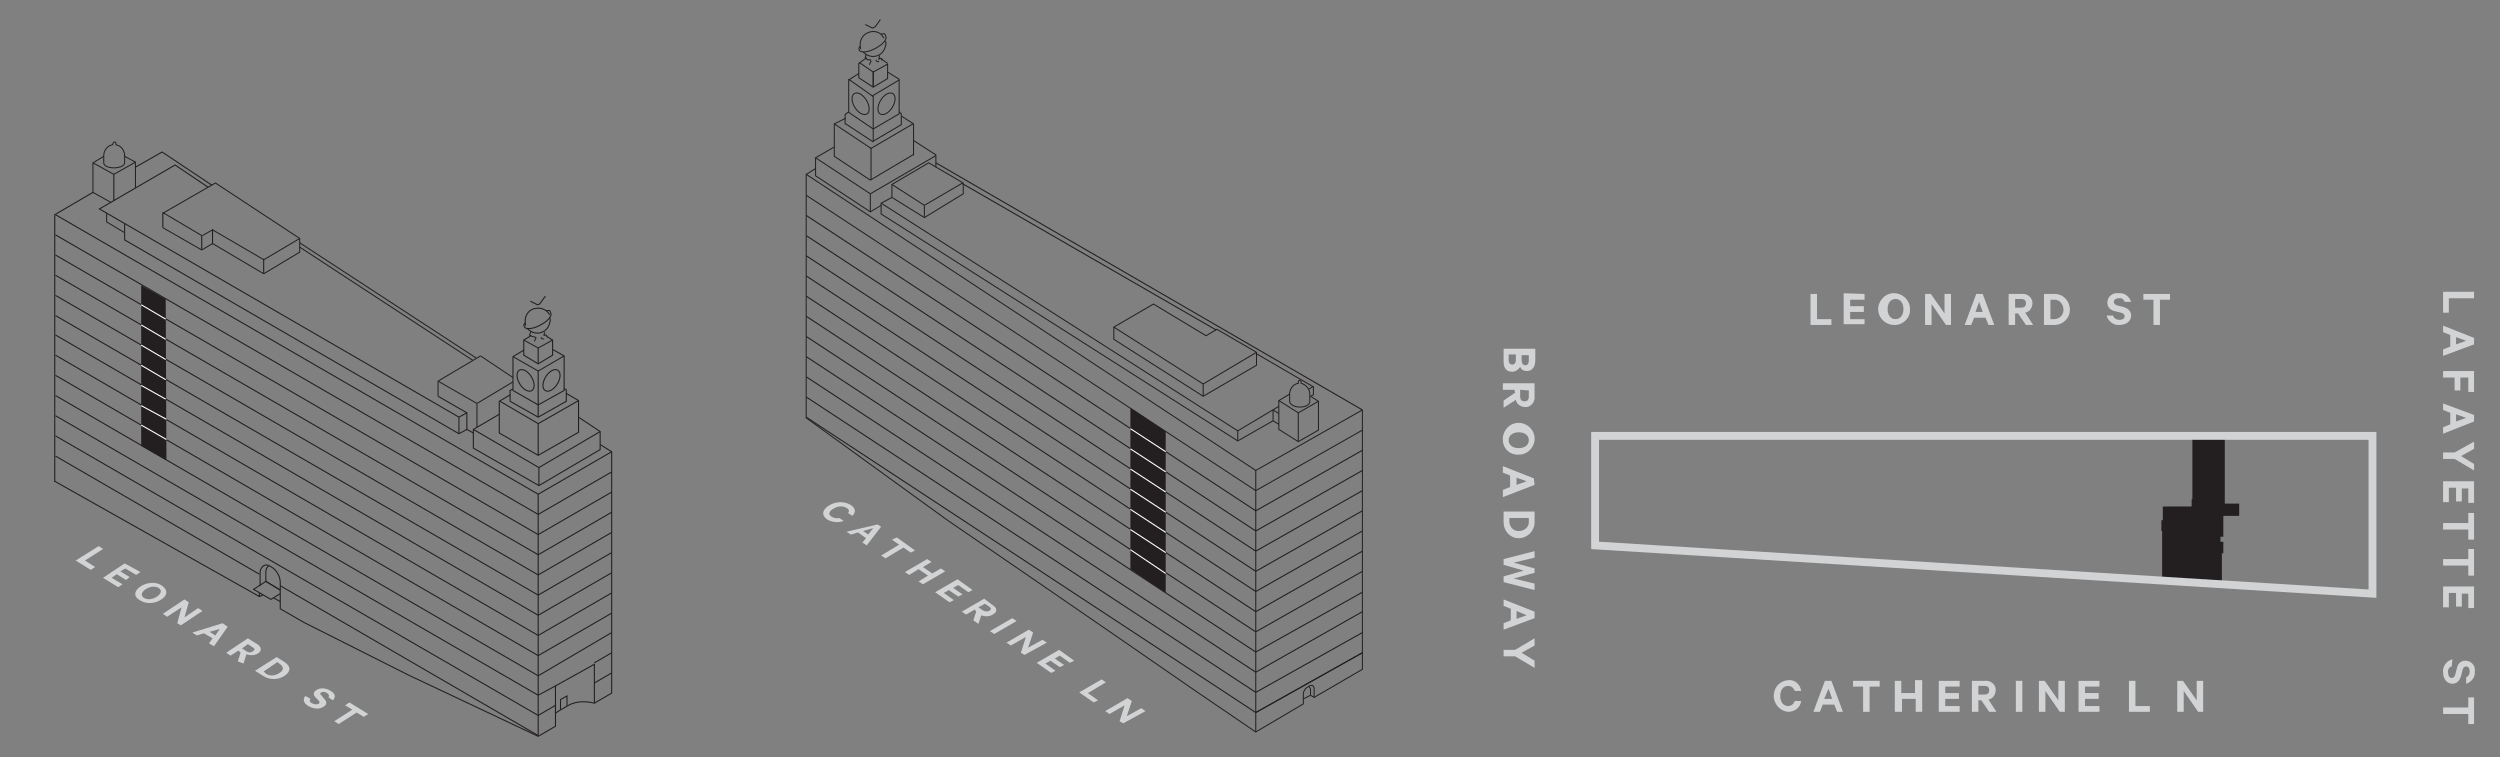 <?xml version="1.0" encoding="utf-8"?>
<!-- Generator: Adobe Illustrator 23.0.0, SVG Export Plug-In . SVG Version: 6.00 Build 0)  -->
<svg version="1.1" id="Layer_1" xmlns="http://www.w3.org/2000/svg" xmlns:xlink="http://www.w3.org/1999/xlink" x="0px" y="0px"
	 viewBox="0 0 347 105.1" style="enable-background:new 0 0 347 105.1;" xml:space="preserve">
<rect x="0" y="0" width="347" height="105.1" fill="#808080" stroke="none"/>
<style type="text/css">
	.st0{fill:#D1D3D4;}
	.st1{clip-path:url(#SVGID_2_);}
	.st2{enable-background:new    ;}
	.st3{fill:none;stroke:#231F20;stroke-width:0.15;stroke-miterlimit:10;}
	.st4{fill:none;stroke:#231F20;stroke-width:0.14;stroke-miterlimit:10;}
	.st5{clip-path:url(#SVGID_4_);}
	.st6{clip-path:url(#SVGID_6_);}
	.st7{fill:none;stroke:#231F20;stroke-width:0.14;stroke-linejoin:bevel;}
	.st8{clip-path:url(#SVGID_8_);}
	.st9{clip-path:url(#SVGID_10_);}
	.st10{clip-path:url(#SVGID_12_);}
	.st11{clip-path:url(#SVGID_14_);}
	.st12{clip-path:url(#SVGID_16_);}
	.st13{fill:#231F20;}
	.st14{fill:none;stroke:#FFFFFF;stroke-width:0.15;stroke-miterlimit:10;}
	.st15{clip-path:url(#SVGID_18_);}
	.st16{clip-path:url(#SVGID_20_);}
	.st17{clip-path:url(#SVGID_22_);}
	.st18{clip-path:url(#SVGID_24_);}
	.st19{clip-path:url(#SVGID_26_);}
	.st20{clip-path:url(#SVGID_28_);}
	.st21{clip-path:url(#SVGID_30_);}
	.st22{fill:none;stroke:#D1D3D4;stroke-width:1.09;stroke-miterlimit:10;}
</style>
<title>residence_M_5-12_key_horizontal</title>
<g>
	<g id="Layer_1_copy">
		<g>
			<path class="st0" d="M209.9,51.6c-0.8,0-1.2-0.5-1.2-1.4v-1.8h4.4V50c0,0.9-0.4,1.5-1.2,1.5c-0.4,0-0.8-0.2-0.9-0.6
				C210.8,51.3,210.3,51.6,209.9,51.6z M209.4,49.2v0.8c0,0.4,0.2,0.6,0.5,0.6s0.5-0.2,0.5-0.6v-0.8H209.4z M211.2,50
				c0,0.4,0.2,0.7,0.5,0.7s0.5-0.2,0.5-0.7v-0.7h-1V50z"/>
			<path class="st0" d="M210.2,54.1h-1.6v-0.9h4.4V55c0.1,0.7-0.4,1.4-1.1,1.5c-0.1,0-0.1,0-0.2,0c-0.6,0-1.2-0.4-1.3-1l-1.7,1.1v-1
				l1.6-1.1L210.2,54.1z M211,54.1V55c0,0.5,0.2,0.7,0.6,0.7s0.6-0.2,0.6-0.7v-0.8L211,54.1z"/>
		</g>
		<g>
			<path class="st0" d="M208.6,61.1c-0.1-1.2,0.8-2.3,2-2.4c1.2-0.1,2.3,0.8,2.4,2c0.1,1.2-0.8,2.3-2,2.4c-0.1,0-0.2,0-0.2,0
				c-1.1,0.1-2.1-0.7-2.2-1.9C208.6,61.2,208.6,61.1,208.6,61.1z M212.2,61.1c0-0.7-0.6-1.1-1.4-1.1s-1.4,0.4-1.4,1.1
				s0.6,1.1,1.4,1.1S212.2,61.8,212.2,61.1z"/>
		</g>
		<g>
			<path class="st0" d="M213,67.3l-4.4,1.7v-1l1-0.4v-1.6l-1-0.4v-0.9l4.3,1.7L213,67.3z M210.5,66.3v1l1.4-0.5L210.5,66.3z"/>
		</g>
		<g>
			<path class="st0" d="M213,71v1.5c0,1.2-1,2.2-2.2,2.2c-1.2,0-2.1-1-2.1-2.2V71H213z M209.5,72.5c0.1,0.8,0.7,1.3,1.5,1.2
				c0.7-0.1,1.2-0.6,1.2-1.2v-0.6h-2.7V72.5z"/>
		</g>
		<g>
			<path class="st0" d="M213,79.5l-2.9,0.8l2.9,0.7v0.9l-4.3-1.1v-0.8l2.8-0.8l-2.8-0.8v-0.8l4.3-1.1v0.9l-2.9,0.7l2.9,0.8V79.5z"/>
		</g>
		<g>
			<path class="st0" d="M213,85.8l-4.3,1.6v-0.9l1-0.4v-1.6l-1-0.4v-0.9l4.3,1.7V85.8z M210.5,84.8v1.1l1.4-0.5L210.5,84.8z"/>
		</g>
		<g>
			<path class="st0" d="M213,91.7v1l-2.7-1.6h-1.6v-0.9h1.6l2.7-1.6v1l-1.8,1L213,91.7z"/>
		</g>
		<g>
			<path class="st0" d="M343.4,40.5v0.9h-3.5v2h-0.8v-2.9H343.4z"/>
		</g>
		<g>
			<path class="st0" d="M343.4,47.8l-4.3,1.6v-0.9l1-0.4v-1.6l-1-0.4v-0.9l4.3,1.7V47.8z M340.9,46.8v1l1.4-0.5L340.9,46.8z"/>
		</g>
		<g>
			<path class="st0" d="M339.1,51.5h4.3v2.9h-0.8v-2h-1.1v1.8h-0.8v-1.8h-1.6V51.5z"/>
		</g>
		<g>
			<path class="st0" d="M343.4,58.5l-4.3,1.7v-0.9l1-0.4v-1.6l-1-0.4V56l4.3,1.6V58.5z M340.9,57.5v1l1.4-0.5L340.9,57.5z"/>
		</g>
		<g>
			<path class="st0" d="M343.4,64.4v0.9l-2.7-1.6h-1.6v-0.9h1.6l2.7-1.5v1l-1.8,1L343.4,64.4z"/>
			<path class="st0" d="M343.4,69.8h-0.8v-2h-0.9v1.8h-0.8v-1.9h-1v2h-0.8v-2.9h4.3L343.4,69.8L343.4,69.8z"/>
			<path class="st0" d="M343.4,71.2v3.7h-0.8v-1.4h-3.5v-0.9h3.5v-1.4H343.4z"/>
			<path class="st0" d="M343.4,76.2v3.7h-0.8v-1.4h-3.5v-0.9h3.5v-1.4H343.4z"/>
			<path class="st0" d="M343.4,84.4h-0.8v-2h-0.9v1.8h-0.8v-1.9h-1v2h-0.8v-2.9h4.3L343.4,84.4L343.4,84.4z"/>
		</g>
		<g>
			<path class="st0" d="M340.3,92.5c-0.4,0.1-0.6,0.5-0.5,0.9c0,0.4,0.2,0.7,0.5,0.7s0.4-0.2,0.5-0.5l0.2-0.8
				c0.1-0.6,0.5-1.1,1.2-1.1c0.8,0,1.4,0.7,1.3,1.4c0,0,0,0.1,0,0.1c0.1,0.8-0.5,1.5-1.2,1.7V94c0.3-0.1,0.5-0.4,0.5-0.8
				c0-0.4-0.2-0.7-0.5-0.7s-0.4,0.2-0.5,0.5l-0.2,0.8c-0.2,0.7-0.6,1.1-1.2,1.1c-0.8,0-1.3-0.7-1.3-1.6c-0.1-0.8,0.5-1.6,1.3-1.8
				L340.3,92.5L340.3,92.5z"/>
		</g>
		<g>
			<path class="st0" d="M343.4,96.8v3.7h-0.8v-1.4h-3.5v-0.9h3.5v-1.4H343.4z"/>
		</g>
		<g>
			<path class="st0" d="M251.3,40.8h0.9v3.5h2v0.8h-2.9V40.8z"/>
			<path class="st0" d="M258.8,40.8v0.8h-2v0.9h1.9v0.8h-1.9v1h2V45h-2.9v-4.3L258.8,40.8z"/>
		</g>
		<g>
			<path class="st0" d="M263.1,45.1c-1.2,0.1-2.3-0.8-2.4-2c-0.1-1.2,0.8-2.3,2-2.4c1.2-0.1,2.3,0.8,2.4,2c0,0.1,0,0.2,0,0.2
				c0.1,1.1-0.8,2.1-1.9,2.2C263.2,45.1,263.1,45.1,263.1,45.1z M263.1,41.5c-0.7,0-1.1,0.6-1.1,1.4s0.4,1.4,1.1,1.4
				s1.1-0.6,1.1-1.4S263.8,41.5,263.1,41.5z"/>
		</g>
		<g>
			<path class="st0" d="M270.8,45.1h-0.7l-2-2.9v2.9h-0.9v-4.3h0.8l1.9,2.7v-2.7h0.9L270.8,45.1L270.8,45.1z"/>
		</g>
		<g>
			<path class="st0" d="M275.2,40.8l1.6,4.3H276l-0.4-1H274l-0.4,1h-0.9l1.6-4.3H275.2z M274.2,43.3h1l-0.5-1.4L274.2,43.3z"/>
		</g>
		<g>
			<path class="st0" d="M279.7,43.5v1.6h-0.9v-4.3h1.8c0.7-0.1,1.4,0.4,1.5,1.1c0,0.1,0,0.1,0,0.2c0,0.6-0.4,1.2-1,1.3l1.1,1.7h-1
				l-1.1-1.6L279.7,43.5z M279.7,42.7h0.8c0.5,0,0.7-0.2,0.7-0.6s-0.2-0.6-0.7-0.6h-0.8V42.7z"/>
			<path class="st0" d="M283.7,40.8h1.5c1.2,0,2.1,1,2.1,2.2c0,1.2-1,2.1-2.1,2.1h-1.5V40.8z M285.2,44.3c0.8-0.1,1.3-0.7,1.2-1.5
				c-0.1-0.7-0.6-1.2-1.2-1.2h-0.6v2.7H285.2z"/>
		</g>
		<g>
			<path class="st0" d="M293.3,43.8c0.1,0.4,0.5,0.6,0.9,0.6c0.4,0,0.7-0.2,0.7-0.5s-0.2-0.4-0.5-0.5l-0.8-0.2
				c-0.6-0.1-1.1-0.5-1.1-1.2c0-0.8,0.7-1.4,1.5-1.3c0,0,0,0,0.1,0c0.8-0.1,1.5,0.5,1.7,1.2h-0.9c-0.1-0.3-0.4-0.6-0.8-0.5
				c-0.4,0-0.7,0.2-0.7,0.5s0.2,0.4,0.5,0.5l0.8,0.2c0.7,0.2,1.1,0.6,1.1,1.2c0,0.8-0.7,1.3-1.6,1.3c-0.8,0.1-1.6-0.5-1.8-1.3
				L293.3,43.8z"/>
		</g>
		<g>
			<path class="st0" d="M297.5,40.8h3.7v0.8h-1.4v3.5h-0.9v-3.5h-1.4V40.8z"/>
		</g>
		<g>
			<path class="st0" d="M248.2,94.4c0.9-0.1,1.7,0.6,1.8,1.5h-0.9c-0.1-0.4-0.5-0.7-0.9-0.7c-0.7,0-1.1,0.6-1.1,1.4s0.4,1.4,1.1,1.4
				c0.4,0,0.8-0.3,0.9-0.7h0.9c-0.1,0.9-0.9,1.5-1.8,1.5c-1.2-0.1-2.1-1.2-2-2.4C246.3,95.3,247.1,94.5,248.2,94.4L248.2,94.4z"/>
		</g>
		<g>
			<path class="st0" d="M254.2,94.5l1.6,4.3H255l-0.4-1H253l-0.4,1h-0.9l1.6-4.3H254.2z M253.2,97h1.1l-0.5-1.4L253.2,97z"/>
		</g>
		<g>
			<path class="st0" d="M257.2,94.5h3.7v0.8h-1.4v3.5h-0.9v-3.5h-1.4V94.5z"/>
		</g>
		<g>
			<path class="st0" d="M266.8,94.5v4.3h-0.9V97h-1.9v1.8H263v-4.3h0.9v1.7h1.9v-1.8H266.8z"/>
		</g>
		<g>
			<path class="st0" d="M272,94.5v0.8h-2v0.9h1.9V97H270v1h2v0.8h-2.9v-4.3L272,94.5z"/>
			<path class="st0" d="M274.6,97.2v1.6h-0.9v-4.3h1.8c0.7-0.1,1.4,0.4,1.5,1.1c0,0.1,0,0.1,0,0.2c0,0.6-0.4,1.2-1,1.3l1.1,1.7h-1
				l-1.1-1.6H274.6z M274.6,96.4h0.8c0.5,0,0.7-0.2,0.7-0.6s-0.2-0.6-0.7-0.6h-0.8V96.4z"/>
		</g>
		<g>
			<path class="st0" d="M280.7,98.8h-0.9v-4.3h0.9V98.8z"/>
		</g>
		<g>
			<path class="st0" d="M286.6,98.8h-0.7l-2-2.9v2.9H283v-4.3h0.8l1.9,2.7v-2.7h0.9L286.6,98.8z"/>
			<path class="st0" d="M291.4,94.5v0.8h-2v0.9h1.9V97h-1.9v1h2v0.8h-2.9v-4.3L291.4,94.5z"/>
			<path class="st0" d="M295.5,94.5h0.9V98h2v0.8h-2.9V94.5z"/>
		</g>
		<g>
			<path class="st0" d="M305.8,98.8h-0.7l-2-2.9v2.9h-0.9v-4.3h0.8l1.9,2.7v-2.7h0.9L305.8,98.8z"/>
		</g>
	</g>
	<g>
		<g>
			<defs>
				<rect id="SVGID_1_" x="5.8" width="185.1" height="104.9"/>
			</defs>
			<clipPath id="SVGID_2_">
				<use xlink:href="#SVGID_1_"  style="overflow:visible;"/>
			</clipPath>
			<g class="st1">
				<g class="st2">
					<path class="st0" d="M13.7,75.8l0.6,0.4l-2.5,1.6l1.4,0.9l-0.6,0.4l-2.1-1.3L13.7,75.8z"/>
					<path class="st0" d="M19.5,79.4l-0.6,0.4l-1.5-0.9l-0.7,0.4l1.3,0.8l-0.5,0.4l-1.3-0.8l-0.7,0.5l1.5,0.9l-0.6,0.4l-2.1-1.3l3-2
						L19.5,79.4z"/>
					<path class="st0" d="M19.4,83.3c-0.9-0.5-0.8-1.3,0.1-1.9c0.9-0.6,2.2-0.7,3-0.1s0.8,1.3-0.1,1.9
						C21.5,83.8,20.3,83.9,19.4,83.3z M22,81.6c-0.5-0.3-1.2-0.2-1.8,0.2c-0.6,0.4-0.7,0.9-0.2,1.2c0.5,0.3,1.2,0.2,1.8-0.2
						C22.4,82.4,22.5,81.9,22,81.6z"/>
					<path class="st0" d="M25.1,86.8l-0.5-0.3l0.6-2.2l-2,1.3l-0.6-0.4l3-2l0.6,0.4l-0.6,2.1l1.9-1.3l0.6,0.4L25.1,86.8z"/>
				</g>
				<g class="st2">
					<path class="st0" d="M31.6,87l-1.9,2.7l-0.7-0.4l0.5-0.7l-1.2-0.7l-1,0.3l-0.6-0.4l4.2-1.3L31.6,87z M29.1,87.7l0.8,0.5
						l0.6-0.9L29.1,87.7z"/>
				</g>
				<g class="st2">
					<path class="st0" d="M33.1,90.3l-1.1,0.7l-0.6-0.4l3-2l1.3,0.8c0.6,0.4,0.7,0.9,0.1,1.3c-0.5,0.3-1.1,0.3-1.6,0.1l-0.4,1.3
						L33,91.8l0.4-1.2L33.1,90.3z M33.6,90l0.6,0.4c0.3,0.2,0.7,0.2,0.9,0c0.3-0.2,0.3-0.4-0.1-0.6l-0.6-0.4L33.6,90z"/>
				</g>
				<g class="st2">
					<path class="st0" d="M38.4,91.2l1.1,0.7c0.9,0.6,0.9,1.3,0,1.9c-0.9,0.6-2.1,0.6-3,0l-1.1-0.7L38.4,91.2z M36.9,93.5
						c0.6,0.4,1.3,0.3,1.9-0.1c0.6-0.4,0.6-0.8,0.1-1.2l-0.4-0.3l-1.9,1.3L36.9,93.5z"/>
				</g>
				<g class="st2">
					<path class="st0" d="M43.1,97c-0.2,0.2-0.1,0.5,0.2,0.6c0.3,0.2,0.7,0.2,0.9,0.1c0.2-0.1,0.2-0.3,0-0.5l-0.4-0.4
						c-0.3-0.3-0.4-0.7,0.1-1c0.5-0.4,1.4-0.3,2,0.1c0.7,0.4,0.7,0.9,0.3,1.3l-0.6-0.4c0.1-0.2,0.1-0.4-0.2-0.6
						c-0.3-0.2-0.6-0.2-0.8-0.1c-0.2,0.1-0.2,0.3,0,0.4L45,97c0.4,0.4,0.4,0.8-0.1,1.1c-0.6,0.4-1.4,0.3-2.1-0.1
						c-0.7-0.4-0.8-1-0.4-1.4L43.1,97z"/>
				</g>
				<g class="st2">
					<path class="st0" d="M48.5,97.5l2.6,1.6l-0.6,0.4l-1-0.6l-2.5,1.6l-0.6-0.4l2.5-1.6l-1-0.6L48.5,97.5z"/>
				</g>
				<line class="st3" x1="74.7" y1="63.2" x2="74.7" y2="58.8"/>
				<line class="st3" x1="15.8" y1="27.9" x2="15.8" y2="24.2"/>
				<line class="st3" x1="28" y1="32.6" x2="28" y2="34.7"/>
				<line class="st3" x1="22.6" y1="29.5" x2="22.6" y2="31.6"/>
				<line class="st3" x1="29.5" y1="31.8" x2="29.5" y2="33.9"/>
				<line class="st4" x1="29.5" y1="33.8" x2="28" y2="34.7"/>
				<line class="st4" x1="29.5" y1="31.9" x2="28.1" y2="32.7"/>
				<line class="st4" x1="66.7" y1="49.4" x2="60.8" y2="52.9"/>
				<line class="st4" x1="71.2" y1="53" x2="66.2" y2="56"/>
				<line class="st3" x1="36.6" y1="35.9" x2="36.6" y2="38"/>
				<line class="st4" x1="41.6" y1="34.3" x2="65.6" y2="50"/>
				<line class="st4" x1="66.7" y1="49.4" x2="71.2" y2="52.4"/>
				<line class="st4" x1="41.6" y1="33.7" x2="66.1" y2="49.7"/>
				<line class="st4" x1="12.9" y1="26.7" x2="15.4" y2="28.1"/>
				<line class="st4" x1="22.6" y1="29.5" x2="28" y2="32.7"/>
				<line class="st4" x1="29.5" y1="31.9" x2="36.7" y2="36.1"/>
				<line class="st4" x1="29.5" y1="33.8" x2="36.6" y2="38"/>
				<line class="st4" x1="60.8" y1="52.9" x2="66.2" y2="56"/>
				<line class="st3" x1="74.7" y1="50.5" x2="74.7" y2="48.3"/>
				<polyline class="st3" points="65.7,60.1 64.8,59.6 63.7,60.2 17.3,33.3 17.3,31 				"/>
				<polyline class="st3" points="28.9,26 24.3,22.9 13.8,29 63.7,57.9 				"/>
				<line class="st3" x1="63.7" y1="57.9" x2="63.7" y2="60.2"/>
				<line class="st3" x1="64.8" y1="57.3" x2="63.7" y2="57.9"/>
				<polyline class="st3" points="64.8,59.6 64.8,57.3 60.8,55 				"/>
				<line class="st3" x1="74.8" y1="67.4" x2="74.8" y2="64.9"/>
				<polyline class="st3" points="80.3,57.9 83.3,59.9 83.3,62.4 74.8,67.4 65.7,62.2 65.7,59.6 69.3,57.5 				"/>
				<polyline class="st3" points="83.3,59.9 74.8,64.9 65.7,59.6 				"/>
				<polyline class="st4" points="14.8,29.6 14.8,30.8 17.3,32.3 				"/>
				<line class="st4" x1="22.6" y1="31.6" x2="28" y2="34.7"/>
				<line class="st4" x1="60.8" y1="55" x2="60.8" y2="52.9"/>
				<line class="st4" x1="66.2" y1="59.3" x2="66.2" y2="56"/>
				<polyline class="st4" points="78.3,49.4 74.7,51.5 71.2,49.5 				"/>
				<polyline class="st3" points="78.3,53.9 78.6,54.1 78.6,55.7 74.7,57.9 70.8,55.7 70.8,54.2 71.2,54 				"/>
				<line class="st3" x1="74.7" y1="57.9" x2="74.7" y2="51.5"/>
				<polyline class="st3" points="78.6,54.6 80.3,55.6 80.3,60 74.7,63.2 69.3,60.1 69.3,55.7 70.8,54.8 				"/>
				<polyline class="st3" points="80.3,55.6 74.7,58.8 69.4,55.7 				"/>
				<polyline class="st3" points="12.9,26.7 7.6,29.8 7.6,66.9 				"/>
				<polyline class="st3" points="18.8,23.2 22.5,21.1 29.4,25.7 				"/>
				<line class="st3" x1="74.7" y1="68.6" x2="74.7" y2="102.1"/>
				<line class="st3" x1="74.7" y1="102.1" x2="38.9" y2="81.3"/>
				<polyline class="st3" points="84.9,68.3 74.7,74.2 7.7,35.4 				"/>
				<polyline class="st3" points="84.9,71.1 74.7,77 7.7,38.2 				"/>
				<polyline class="st3" points="84.9,73.9 74.7,79.8 7.7,41 				"/>
				<polyline class="st3" points="84.9,76.7 74.7,82.6 7.7,43.8 				"/>
				<polyline class="st3" points="84.9,79.5 74.7,85.4 7.7,46.5 				"/>
				<polyline class="st3" points="84.9,82.3 74.7,88.2 7.7,49.3 				"/>
				<polyline class="st3" points="84.9,85.1 74.7,91 7.7,52.1 				"/>
				<polyline class="st3" points="84.9,87.8 74.7,93.8 7.7,54.9 				"/>
				<line class="st3" x1="84.9" y1="90.6" x2="82.5" y2="92"/>
				<polyline class="st3" points="77.1,95.2 74.7,96.5 7.7,57.7 				"/>
				<line class="st3" x1="82.5" y1="94.8" x2="84.9" y2="93.4"/>
				<polyline class="st3" points="77.1,97.9 74.7,99.3 7.7,60.5 				"/>
				<polyline class="st3" points="84.9,65.5 74.7,71.4 7.7,32.6 				"/>
				<line class="st3" x1="36" y1="79.7" x2="7.7" y2="63.3"/>
				<polyline class="st4" points="14.4,21.7 12.9,22.6 12.9,26.7 				"/>
				<polyline class="st4" points="17.3,21.7 18.8,22.5 18.8,26.1 				"/>
				<polyline class="st4" points="12.9,22.6 15.8,24.2 18.8,22.5 				"/>
				<polyline class="st3" points="75.9,46.7 76.7,47.2 76.7,49.3 74.7,50.5 72.7,49.3 72.7,47.2 73.7,46.6 				"/>
				<polyline class="st4" points="76.7,47.2 74.7,48.3 72.7,47.2 				"/>
				<g>
					<defs>
						<rect id="SVGID_3_" x="6" y="6.1" width="85.6" height="98.1"/>
					</defs>
					<clipPath id="SVGID_4_">
						<use xlink:href="#SVGID_3_"  style="overflow:visible;"/>
					</clipPath>
					<g class="st5">
						<path class="st3" d="M72.9,44.8c-0.1,0.1-0.1,0.2-0.2,0.3l0.1,0.3c0.1,0.2,0.6,0.3,1.3,0.1s2.3-1,2.4-1.9l-0.2-0.5
							c-0.2,0-0.3,0-0.5,0"/>
					</g>
				</g>
				<polyline class="st3" points="73.6,41.8 74.6,42.3 74.9,42.2 75.7,41.1 				"/>
				<g>
					<defs>
						<rect id="SVGID_5_" x="6" y="6.1" width="85.6" height="98.1"/>
					</defs>
					<clipPath id="SVGID_6_">
						<use xlink:href="#SVGID_5_"  style="overflow:visible;"/>
					</clipPath>
					<g class="st6">
						<path class="st3" d="M76.3,44.1c0.1,0.2,0.1,0.5,0,0.7c-0.2,1-1.1,1.6-2.1,1.4c-0.4-0.1-0.7-0.3-0.9-0.5h-0.1"/>
						<path class="st3" d="M73,45.2c-0.1-0.1-0.1-0.3-0.1-0.4c-0.1-1,0.5-1.9,1.5-2c0.6-0.1,1.2,0.1,1.6,0.5
							c0.1,0.1,0.2,0.3,0.3,0.4"/>
						<path class="st3" d="M74,52.8c0.3,0.8,0.1,1.5-0.5,1.5s-1.3-0.7-1.6-1.5s-0.1-1.5,0.5-1.5S73.7,52,74,52.8z"/>
						<path class="st3" d="M75.5,52.8c-0.3,0.8-0.1,1.5,0.5,1.5s1.3-0.7,1.6-1.5s0.1-1.5-0.5-1.5S75.8,52,75.5,52.8z"/>
						<path class="st7" d="M75.9,46.8c0-0.1,0-0.1,0-0.2c0,0-0.1-0.1-0.1-0.1c-0.1,0-0.2,0-0.3,0.1v-0.1l0.1-0.4"/>
						<path class="st4" d="M75.1,46.8c0,0.1,0.1,0.2,0.1,0.2s0.2,0.1,0.3,0"/>
					</g>
				</g>
				<polyline class="st4" points="74.2,47.4 74.2,47.3 74.4,46.9 74.3,46.8 73.9,46.7 73.5,46.5 73.7,46 				"/>
				<polyline class="st3" points="72.7,48.6 71.2,49.5 71.2,54.2 74.7,56.2 78.3,54.2 78.3,49.4 76.7,48.5 				"/>
				<g>
					<defs>
						<rect id="SVGID_7_" x="6" y="6.1" width="85.6" height="98.1"/>
					</defs>
					<clipPath id="SVGID_8_">
						<use xlink:href="#SVGID_7_"  style="overflow:visible;"/>
					</clipPath>
					<g class="st8">
						<path class="st4" d="M15.6,20.1c-0.7,0.1-1.2,0.8-1.2,1.5v1c0,0.4,0.6,0.7,1.4,0.7c0.8,0,1.5-0.3,1.5-0.7v-1
							c0-0.7-0.5-1.4-1.2-1.5v-0.2c0-0.1-0.1-0.2-0.2-0.2s-0.2,0.1-0.2,0.2L15.6,20.1z"/>
					</g>
				</g>
				<polyline class="st3" points="84.9,62.7 74.7,68.6 7.7,29.8 				"/>
				<polyline class="st3" points="38.9,81.9 36.9,80.7 35.2,81.8 37.6,83.2 38.9,82.4 				"/>
				<line class="st3" x1="38.9" y1="81.9" x2="36.9" y2="80.7"/>
				<line class="st3" x1="38.9" y1="83.5" x2="38" y2="83"/>
				<g>
					<defs>
						<rect id="SVGID_9_" x="6" y="6.1" width="85.6" height="98.1"/>
					</defs>
					<clipPath id="SVGID_10_">
						<use xlink:href="#SVGID_9_"  style="overflow:visible;"/>
					</clipPath>
					<g class="st9">
						<path class="st3" d="M37.3,78.5c-0.2,0.2-0.4,0.5-0.4,0.8v1.4"/>
					</g>
				</g>
				<polyline class="st3" points="36.5,82.6 36,82.8 7.6,66.8 				"/>
				<line class="st3" x1="36" y1="82.8" x2="36" y2="82.3"/>
				<g>
					<defs>
						<rect id="SVGID_11_" x="6" y="6.1" width="85.6" height="98.1"/>
					</defs>
					<clipPath id="SVGID_12_">
						<use xlink:href="#SVGID_11_"  style="overflow:visible;"/>
					</clipPath>
					<g class="st10">
						<path class="st3" d="M82.5,97.6v-5.4l-5.4,3v5.6l-2.4,1.4l-18-8.5l-14.5-7.3l-3.3-1.9v-3.8c-0.1-0.9-0.6-1.7-1.4-2.1
							c-1-0.6-1.4,0.5-1.4,0.8v1.9"/>
					</g>
				</g>
				<polyline class="st3" points="78.7,98 78.7,96.6 77.8,97.1 77.8,98.5 				"/>
				<g>
					<defs>
						<rect id="SVGID_13_" x="6" y="6.1" width="85.6" height="98.1"/>
					</defs>
					<clipPath id="SVGID_14_">
						<use xlink:href="#SVGID_13_"  style="overflow:visible;"/>
					</clipPath>
					<g class="st11">
						<path class="st3" d="M83.3,61.7l1.6,1v33.5l-2.4,1.4c-1.2-0.3-2.5-0.3-3.6,0.3l-1.2,0.7c-0.2,0.1-0.4,0.2-0.5,0.4"/>
					</g>
				</g>
				<polyline class="st4" points="36.6,38 41.6,35 41.6,33.1 29.9,25.4 22.6,29.6 				"/>
				<line class="st4" x1="41.6" y1="33.1" x2="36.7" y2="36"/>
				<g>
					<defs>
						<rect id="SVGID_15_" x="6" y="6.1" width="85.6" height="98.1"/>
					</defs>
					<clipPath id="SVGID_16_">
						<use xlink:href="#SVGID_15_"  style="overflow:visible;"/>
					</clipPath>
					<g class="st12">
						<g class="st2">
							<path class="st0" d="M196.2,69.1c0.7,0.5,0.7,1,0.2,1.5l-0.6-0.4c0.2-0.2,0.2-0.5-0.2-0.7c-0.5-0.3-1.2-0.3-1.8,0.1
								c-0.6,0.3-0.8,0.8-0.3,1.1c0.3,0.2,0.7,0.3,1.1,0.2l0.6,0.4c-0.7,0.3-1.6,0.2-2.3-0.2c-0.8-0.6-0.7-1.3,0.2-1.9
								C194.2,68.5,195.4,68.5,196.2,69.1z"/>
						</g>
						<g class="st2">
							<path class="st0" d="M200.4,72.1l-2,2.6l-0.6-0.4l0.5-0.6l-1.1-0.8l-1,0.3l-0.6-0.4l4.3-1L200.4,72.1z M197.9,72.7l0.7,0.5
								l0.7-0.9L197.9,72.7z"/>
						</g>
						<g class="st2">
							<path class="st0" d="M202.6,73.6l2.5,1.8l-0.6,0.3l-1-0.7l-2.5,1.5l-0.6-0.4l2.5-1.5l-1-0.7L202.6,73.6z"/>
							<path class="st0" d="M209.3,78.2l-3.1,1.8l-0.6-0.4l1.3-0.8l-1.3-0.9l-1.3,0.8l-0.6-0.4l3.1-1.8l0.6,0.4l-1.2,0.7l1.3,0.9
								l1.2-0.7L209.3,78.2z"/>
						</g>
						<g class="st2">
							<path class="st0" d="M213,80.8l-0.6,0.3l-1.4-1l-0.7,0.4l1.3,0.9l-0.6,0.3l-1.3-0.9l-0.7,0.4l1.4,1l-0.6,0.3l-2-1.4l3.1-1.8
								L213,80.8z"/>
							<path class="st0" d="M213.3,83.6l-1.2,0.7l-0.6-0.4l3.1-1.8l1.2,0.9c0.6,0.4,0.7,0.9,0,1.3c-0.5,0.3-1.1,0.3-1.6,0.1
								l-0.4,1.2l-0.7-0.5l0.4-1.2L213.3,83.6z M213.8,83.2l0.6,0.4c0.3,0.2,0.6,0.2,0.9,0.1c0.3-0.2,0.3-0.4,0-0.6l-0.6-0.4
								L213.8,83.2z"/>
							<path class="st0" d="M216,86.9l-0.6-0.4l3.1-1.8l0.6,0.4L216,86.9z"/>
							<path class="st0" d="M220.3,89.9l-0.5-0.3l0.7-2.2l-2.1,1.2l-0.6-0.4l3.1-1.8l0.6,0.4l-0.7,2.1l2-1.1l0.6,0.4L220.3,89.9z"/>
							<path class="st0" d="M227.1,90.7l-0.6,0.3l-1.4-1l-0.7,0.4l1.3,0.9l-0.6,0.3l-1.3-0.9l-0.7,0.4l1.4,1l-0.6,0.3l-2-1.4
								l3.1-1.8L227.1,90.7z"/>
							<path class="st0" d="M231,93.3l0.6,0.4l-2.5,1.5l1.4,1l-0.6,0.3l-2-1.4L231,93.3z"/>
						</g>
						<g class="st2">
							<path class="st0" d="M233.9,99.4l-0.5-0.3l0.7-2.2l-2.1,1.2l-0.6-0.4l3.1-1.8l0.6,0.4l-0.7,2.1l2-1.1l0.6,0.4L233.9,99.4z"/>
						</g>
						<path class="st4" d="M259.9,95.5v-0.8c0-0.1-0.1-0.3-0.2-0.4"/>
						<path class="st4" d="M260.5,95.8v-1.2c0-0.3-0.2-0.7-0.8-0.3c-0.4,0.2-0.7,0.6-0.7,1.1v1.3l-6.6,3.9l-8.8-6.1L232.5,87
							l-9.3-6.4l-13.7-9.4L189.9,57V23.2l1.4-0.8"/>
						<path class="st4" d="M198.5,13.4c0.3,0.9,0.1,1.5-0.5,1.5s-1.3-0.7-1.6-1.5s-0.1-1.5,0.5-1.5S198.2,12.5,198.5,13.4z"/>
						<path class="st4" d="M200.1,13.4c-0.3,0.9-0.1,1.5,0.5,1.5s1.3-0.7,1.6-1.5s0.1-1.5-0.5-1.5S200.4,12.6,200.1,13.4z"/>
						<path class="st4" d="M197.4,5.4c0,0.1-0.2,0.2-0.2,0.3l0.1,0.3c0.1,0.2,0.6,0.3,1.3,0.1s2.3-1,2.4-1.9l-0.2-0.5
							c-0.2,0-0.3,0-0.5,0"/>
						<path class="st4" d="M200.9,4.7c0.1,0.2,0.1,0.5,0,0.7c-0.2,1-1.1,1.6-2.1,1.4c-0.4-0.1-0.7-0.3-0.9-0.5h-0.1"/>
						<path class="st4" d="M197.6,5.8c-0.1-0.1-0.1-0.3-0.1-0.4c-0.1-1,0.5-1.8,1.5-2c0,0,0,0,0,0c0.6-0.1,1.2,0.1,1.5,0.5
							c0.1,0.1,0.2,0.3,0.3,0.4"/>
						<path class="st4" d="M200.5,7.3c0-0.1,0-0.1,0-0.2c0,0,0-0.1-0.1-0.1c-0.1,0-0.2,0-0.3,0.1c0,0,0-0.1,0-0.1v0l0.1-0.4"/>
						<path class="st4" d="M199.7,7.3c0,0.1,0,0.2,0.1,0.2s0.2,0.1,0.3,0"/>
						<path class="st4" d="M258.2,52.2c-0.7,0.1-1.2,0.8-1.2,1.5v1c0,0.4,0.6,0.8,1.4,0.8s1.5-0.3,1.5-0.8v-1c0-0.7-0.5-1.4-1.2-1.5
							V52c0-0.1-0.1-0.2-0.2-0.2s-0.2,0.1-0.2,0.2L258.2,52.2z"/>
					</g>
				</g>
				<polygon class="st13" points="23,41.5 23.1,63.9 19.6,61.9 19.6,39.6 				"/>
				<line class="st14" x1="19.6" y1="42.3" x2="23" y2="44.3"/>
				<line class="st14" x1="19.6" y1="45.1" x2="23" y2="47.1"/>
				<line class="st14" x1="19.6" y1="47.9" x2="23" y2="49.9"/>
				<line class="st14" x1="19.6" y1="50.7" x2="23" y2="52.7"/>
				<line class="st14" x1="19.6" y1="53.5" x2="23" y2="55.4"/>
				<line class="st14" x1="19.6" y1="56.3" x2="23.1" y2="58.2"/>
				<line class="st14" x1="19.6" y1="59" x2="23.1" y2="61"/>
				<g>
					<defs>
						<rect id="SVGID_17_" x="105.2" y="1.1" width="85.6" height="103.8"/>
					</defs>
					<clipPath id="SVGID_18_">
						<use xlink:href="#SVGID_17_"  style="overflow:visible;"/>
					</clipPath>
					<g class="st15">
						<path class="st3" d="M4.4,98.6v-5.4l-5.4,3v5.6l-2.4,1.4l-18-8.5l-14.5-7.3l-3.3-1.9v-3.8c-0.1-0.9-0.6-1.7-1.4-2.1
							c-1-0.6-1.4,0.4-1.4,0.8v1.9"/>
						<path class="st3" d="M5.2,62.8l1.5,1v33.5l-2.4,1.4c-1.2-0.3-2.5-0.3-3.6,0.3l-1.2,0.7c-0.2,0.1-0.4,0.2-0.6,0.4"/>
					</g>
				</g>
				<polyline class="st3" points="189.1,62.5 174.3,70.9 111.9,29.9 				"/>
				<polyline class="st3" points="189.1,65.3 174.3,73.7 111.9,32.7 				"/>
				<polyline class="st3" points="189.1,68.1 174.3,76.5 111.9,35.5 				"/>
				<polyline class="st3" points="189.1,70.9 174.3,79.3 111.9,38.3 				"/>
				<polyline class="st3" points="189.1,73.7 174.3,82.1 111.9,41.1 				"/>
				<polyline class="st3" points="189.1,76.5 174.3,84.9 111.9,43.9 				"/>
				<polyline class="st3" points="189.1,79.3 174.3,87.7 111.9,46.7 				"/>
				<polyline class="st3" points="189.1,82.2 174.3,90.5 111.9,49.5 				"/>
				<polyline class="st3" points="189.1,84.9 174.3,93.3 111.9,52.3 				"/>
				<polyline class="st3" points="189.1,87.8 174.3,96.1 111.9,55.1 				"/>
				<polyline class="st3" points="189.1,90.6 174.3,98.9 111.9,57.9 				"/>
				<line class="st3" x1="189.1" y1="90.6" x2="174.3" y2="98.9"/>
				<g class="st2">
					<path class="st0" d="M118.1,70.1c0.7,0.5,0.7,1,0.2,1.5l-0.6-0.4c0.2-0.2,0.2-0.5-0.2-0.7c-0.5-0.3-1.2-0.3-1.8,0.1
						c-0.6,0.3-0.8,0.8-0.3,1.1c0.3,0.2,0.7,0.3,1.1,0.2l0.6,0.4c-0.7,0.3-1.6,0.2-2.3-0.2c-0.8-0.6-0.7-1.3,0.2-1.9
						C116.1,69.5,117.3,69.6,118.1,70.1z"/>
				</g>
				<g class="st2">
					<path class="st0" d="M122.3,73.1l-2,2.6l-0.6-0.4l0.5-0.6l-1.1-0.8l-1,0.3l-0.6-0.4l4.3-1L122.3,73.1z M119.8,73.7l0.7,0.5
						l0.7-0.9L119.8,73.7z"/>
				</g>
				<g class="st2">
					<path class="st0" d="M124.5,74.6l2.5,1.8l-0.6,0.3l-1-0.7l-2.5,1.5l-0.6-0.4l2.5-1.5l-1-0.7L124.5,74.6z"/>
					<path class="st0" d="M131.2,79.3l-3.1,1.8l-0.6-0.4l1.3-0.8l-1.3-0.9l-1.3,0.8l-0.6-0.4l3.1-1.8l0.6,0.4l-1.2,0.7l1.3,0.9
						l1.2-0.7L131.2,79.3z"/>
				</g>
				<g class="st2">
					<path class="st0" d="M135,81.9l-0.6,0.3l-1.4-1l-0.7,0.4l1.3,0.9l-0.6,0.3l-1.3-0.9l-0.7,0.4l1.4,1l-0.6,0.3l-2-1.4l3.1-1.8
						L135,81.9z"/>
					<path class="st0" d="M135.3,84.6l-1.2,0.7l-0.6-0.4l3.1-1.8l1.2,0.9c0.6,0.4,0.7,0.9,0,1.3c-0.5,0.3-1.1,0.3-1.6,0.1l-0.4,1.2
						l-0.7-0.5l0.4-1.2L135.3,84.6z M135.8,84.3l0.6,0.4c0.3,0.2,0.6,0.2,0.9,0.1c0.3-0.2,0.3-0.4,0-0.6l-0.6-0.4L135.8,84.3z"/>
				</g>
				<g class="st2">
					<path class="st0" d="M138,88l-0.6-0.4l3.1-1.8l0.6,0.4L138,88z"/>
				</g>
				<g class="st2">
					<path class="st0" d="M142.2,90.9l-0.5-0.3l0.7-2.2l-2.1,1.2l-0.6-0.4l3.1-1.8l0.6,0.4l-0.7,2.1l2-1.1l0.6,0.4L142.2,90.9z"/>
					<path class="st0" d="M149.1,91.7l-0.6,0.3l-1.4-1l-0.7,0.4l1.3,0.9l-0.6,0.3l-1.3-0.9l-0.7,0.4l1.4,1l-0.6,0.3l-2-1.4l3.1-1.8
						L149.1,91.7z"/>
					<path class="st0" d="M152.9,94.3l0.6,0.4l-2.5,1.5l1.4,1l-0.6,0.3l-2-1.4L152.9,94.3z"/>
				</g>
				<g class="st2">
					<path class="st0" d="M155.9,100.4l-0.5-0.3l0.7-2.2l-2.1,1.2l-0.6-0.4l3.1-1.8l0.6,0.4l-0.7,2.1l2-1.1l0.6,0.4L155.9,100.4z"/>
				</g>
				<polyline class="st4" points="189.1,59.7 174.3,68.1 111.9,27.1 				"/>
				<line class="st4" x1="174.3" y1="65.3" x2="174.3" y2="101.6"/>
				<line class="st4" x1="181.9" y1="96.5" x2="180.9" y2="97"/>
				<polyline class="st4" points="181.9,96.5 182.4,96.8 189.1,92.9 189.1,56.9 				"/>
				<polyline class="st4" points="189.1,56.9 174.3,65.3 111.9,24.2 				"/>
				<g>
					<defs>
						<rect id="SVGID_19_" x="105.2" y="1.1" width="85.6" height="103.8"/>
					</defs>
					<clipPath id="SVGID_20_">
						<use xlink:href="#SVGID_19_"  style="overflow:visible;"/>
					</clipPath>
					<g class="st16">
						<path class="st4" d="M181.9,96.5v-0.8c0-0.1-0.1-0.3-0.2-0.4"/>
						<path class="st4" d="M182.4,96.8v-1.2c0-0.3-0.2-0.7-0.8-0.3c-0.4,0.2-0.7,0.6-0.7,1.1v1.3l-6.6,3.9l-8.8-6L154.5,88l-9.3-6.4
							l-13.7-9.4L111.9,58V24.2l1.3-0.8"/>
					</g>
				</g>
				<line class="st4" x1="176.7" y1="58.4" x2="176.7" y2="56.9"/>
				<line class="st4" x1="120.8" y1="26.9" x2="120.8" y2="29.4"/>
				<line class="st4" x1="176.7" y1="58.4" x2="177.5" y2="58.9"/>
				<line class="st4" x1="176.7" y1="56.9" x2="177.5" y2="57.4"/>
				<line class="st4" x1="121.2" y1="12" x2="121.2" y2="10"/>
				<line class="st4" x1="121.2" y1="12.1" x2="121.2" y2="9.9"/>
				<line class="st4" x1="120.9" y1="25" x2="120.9" y2="20.5"/>
				<polyline class="st4" points="122.3,28.5 120.8,29.4 113.2,24.4 113.2,21.9 115.8,20.4 				"/>
				<polyline class="st4" points="121.2,17.9 124.8,15.8 124.8,11.1 124.8,11 123.2,10 				"/>
				<g>
					<defs>
						<rect id="SVGID_21_" x="105.2" y="1.1" width="85.6" height="103.8"/>
					</defs>
					<clipPath id="SVGID_22_">
						<use xlink:href="#SVGID_21_"  style="overflow:visible;"/>
					</clipPath>
					<g class="st17">
						<path class="st4" d="M120.5,14.4c0.3,0.9,0.1,1.5-0.5,1.5s-1.3-0.7-1.6-1.5s-0.1-1.5,0.5-1.5S120.2,13.6,120.5,14.4z"/>
						<path class="st4" d="M122,14.4c-0.3,0.9-0.1,1.5,0.5,1.5s1.3-0.7,1.6-1.5s0.1-1.5-0.5-1.5S122.3,13.6,122,14.4z"/>
					</g>
				</g>
				<line class="st4" x1="120.9" y1="20.6" x2="126.7" y2="17.2"/>
				<line class="st4" x1="115.8" y1="17.2" x2="120.9" y2="20.6"/>
				<line class="st4" x1="113.2" y1="21.9" x2="120.8" y2="26.9"/>
				<polyline class="st4" points="124.8,15.5 125.1,15.8 125.1,17.2 125.1,17.3 121.2,19.6 121.2,19.5 121.2,13.3 				"/>
				<polyline class="st4" points="117.4,16.4 115.8,17.2 115.8,21.6 115.8,21.7 120.8,25 				"/>
				<polyline class="st4" points="126.8,19.5 129.9,21.5 129.9,23.2 				"/>
				<line class="st4" x1="121.1" y1="13.3" x2="124.8" y2="11.1"/>
				<line class="st4" x1="117.8" y1="11.1" x2="119.2" y2="10.2"/>
				<line class="st4" x1="117.8" y1="11" x2="121.2" y2="13.4"/>
				<polyline class="st4" points="125.1,16.1 126.8,17.2 126.8,17.2 126.8,21.5 126.7,21.5 120.8,25 				"/>
				<line class="st4" x1="119.3" y1="8.7" x2="121.2" y2="10"/>
				<line class="st4" x1="122.2" y1="8.1" x2="123.2" y2="8.8"/>
				<g>
					<defs>
						<rect id="SVGID_23_" x="105.2" y="1.1" width="85.6" height="103.8"/>
					</defs>
					<clipPath id="SVGID_24_">
						<use xlink:href="#SVGID_23_"  style="overflow:visible;"/>
					</clipPath>
					<g class="st18">
						<path class="st4" d="M119.4,6.4c0,0.1-0.2,0.2-0.2,0.3l0.1,0.3c0.1,0.2,0.6,0.3,1.3,0.1s2.3-1,2.4-1.9l-0.2-0.5
							c-0.2,0-0.3,0-0.5,0"/>
					</g>
				</g>
				<polyline class="st4" points="120.1,3.4 121.1,3.9 121.5,3.7 122.2,2.7 				"/>
				<g>
					<defs>
						<rect id="SVGID_25_" x="105.2" y="1.1" width="85.6" height="103.8"/>
					</defs>
					<clipPath id="SVGID_26_">
						<use xlink:href="#SVGID_25_"  style="overflow:visible;"/>
					</clipPath>
					<g class="st19">
						<path class="st4" d="M122.9,5.7c0.1,0.2,0.1,0.5,0,0.7c-0.2,1-1.1,1.6-2.1,1.4c-0.4-0.1-0.7-0.3-0.9-0.5h-0.1"/>
						<path class="st4" d="M119.5,6.8c-0.1-0.1-0.1-0.3-0.1-0.4c-0.1-1,0.5-1.8,1.5-2c0,0,0,0,0,0c0.6-0.1,1.2,0.1,1.5,0.5
							c0.1,0.1,0.2,0.3,0.3,0.4"/>
						<path class="st4" d="M122.4,8.4c0-0.1,0-0.1,0-0.2c0,0,0-0.1-0.1-0.1c-0.1,0-0.2,0-0.3,0.1c0,0,0-0.1,0-0.1v0l0.1-0.4"/>
						<path class="st4" d="M121.6,8.3c0,0.1,0,0.1,0.1,0.2s0.2,0.1,0.3,0"/>
					</g>
				</g>
				<polyline class="st4" points="120.7,9 120.7,8.9 120.9,8.5 120.8,8.3 120.4,8.3 120.1,8 120.2,7.6 				"/>
				<line class="st4" x1="117.8" y1="15.6" x2="121.2" y2="17.9"/>
				<polyline class="st4" points="121.2,19.7 117.4,17.2 117.3,17.2 117.3,15.9 117.3,15.9 117.7,15.6 117.8,15.6 117.8,11 				"/>
				<polyline class="st4" points="120.3,8 119.2,8.8 119.2,8.8 119.2,10.8 121.2,12.1 121.2,12.1 123.2,10.9 123.2,8.9 123.2,8.9 
					121.2,10 				"/>
				<line class="st4" x1="154.6" y1="45.4" x2="167" y2="53.3"/>
				<polyline class="st4" points="183,55.7 180.2,57.3 177.5,55.6 				"/>
				<line class="st4" x1="180.2" y1="61.3" x2="180.2" y2="57.3"/>
				<polyline class="st4" points="177.5,56.4 171.8,59.8 122.3,28.2 				"/>
				<line class="st3" x1="189.1" y1="56.9" x2="129.9" y2="22.6"/>
				<line class="st3" x1="168.8" y1="45.8" x2="133.6" y2="25.5"/>
				<line class="st4" x1="171.8" y1="61.2" x2="171.8" y2="59.8"/>
				<line class="st4" x1="167" y1="55" x2="167" y2="53.3"/>
				<polygon class="st4" points="174.4,48.9 174.4,50.7 167,55 154.6,47.1 154.6,45.4 160.1,42.2 167.4,46.6 168.9,45.7 				"/>
				<line class="st4" x1="174.4" y1="48.9" x2="167" y2="53.3"/>
				<line class="st4" x1="133.6" y1="25.4" x2="128.3" y2="28.5"/>
				<polygon class="st4" points="123.8,27.4 123.8,25.6 123.8,25.6 128.9,22.6 133.7,25.4 133.7,26.9 133.7,26.9 128.3,30.2 				"/>
				<polyline class="st4" points="176.7,58.4 171.8,61.2 122.3,29.7 122.3,29.7 122.3,28.2 123.8,27.4 				"/>
				<line class="st4" x1="128.3" y1="28.5" x2="123.8" y2="25.6"/>
				<line class="st4" x1="128.3" y1="30.1" x2="128.3" y2="28.5"/>
				<polyline class="st4" points="181.9,55 182.3,54.8 182.3,53.7 174.4,49.1 				"/>
				<line class="st4" x1="182.3" y1="53.6" x2="181.7" y2="54"/>
				<line class="st4" x1="129.9" y1="21.6" x2="120.8" y2="26.9"/>
				<polyline class="st4" points="179,54.7 177.5,55.6 177.5,59.6 180.2,61.3 183,59.7 183,55.7 181.9,55 				"/>
				<g>
					<defs>
						<rect id="SVGID_27_" x="105.2" y="1.1" width="85.6" height="103.8"/>
					</defs>
					<clipPath id="SVGID_28_">
						<use xlink:href="#SVGID_27_"  style="overflow:visible;"/>
					</clipPath>
					<g class="st20">
						<path class="st4" d="M180.2,53.2c-0.7,0.1-1.2,0.8-1.2,1.5v1c0,0.4,0.6,0.8,1.4,0.8s1.4-0.3,1.4-0.8v-1c0-0.7-0.5-1.3-1.2-1.5
							V53c0-0.1-0.1-0.2-0.2-0.2s-0.2,0.1-0.2,0.2L180.2,53.2z"/>
					</g>
				</g>
				<polygon class="st13" points="156.9,56.6 156.9,79 161.8,82.3 161.8,59.9 				"/>
				<line class="st14" x1="161.8" y1="62.7" x2="156.9" y2="59.5"/>
				<line class="st14" x1="161.8" y1="65.5" x2="156.9" y2="62.3"/>
				<line class="st14" x1="161.8" y1="68.3" x2="156.9" y2="65.1"/>
				<line class="st14" x1="161.8" y1="71.1" x2="156.9" y2="67.9"/>
				<line class="st14" x1="161.8" y1="73.9" x2="156.9" y2="70.7"/>
				<line class="st14" x1="161.8" y1="76.7" x2="156.9" y2="73.5"/>
				<line class="st14" x1="161.8" y1="79.6" x2="156.9" y2="76.3"/>
			</g>
		</g>
		<polygon class="st13" points="304.3,60.5 308.8,60.5 308.8,69.9 310.8,69.9 310.8,71.6 308.6,71.6 308.6,74.5 308.2,74.5 
			308.2,75.2 308.6,75.2 308.6,76.8 308.4,76.8 308.4,81.1 300.1,80.6 300.1,73.7 300,73.7 300,72.2 300.2,72.2 300.2,70.3 
			304.2,70.3 304.2,69.3 304.3,69.3 		"/>
		<g>
			<defs>
				<rect id="SVGID_29_" x="220" y="58.8" width="112" height="25.3"/>
			</defs>
			<clipPath id="SVGID_30_">
				<use xlink:href="#SVGID_29_"  style="overflow:visible;"/>
			</clipPath>
			<g class="st21">
				<polygon class="st22" points="329.3,60.5 329.3,82.4 221.4,75.7 221.4,60.5 				"/>
			</g>
		</g>
	</g>
</g>
</svg>

